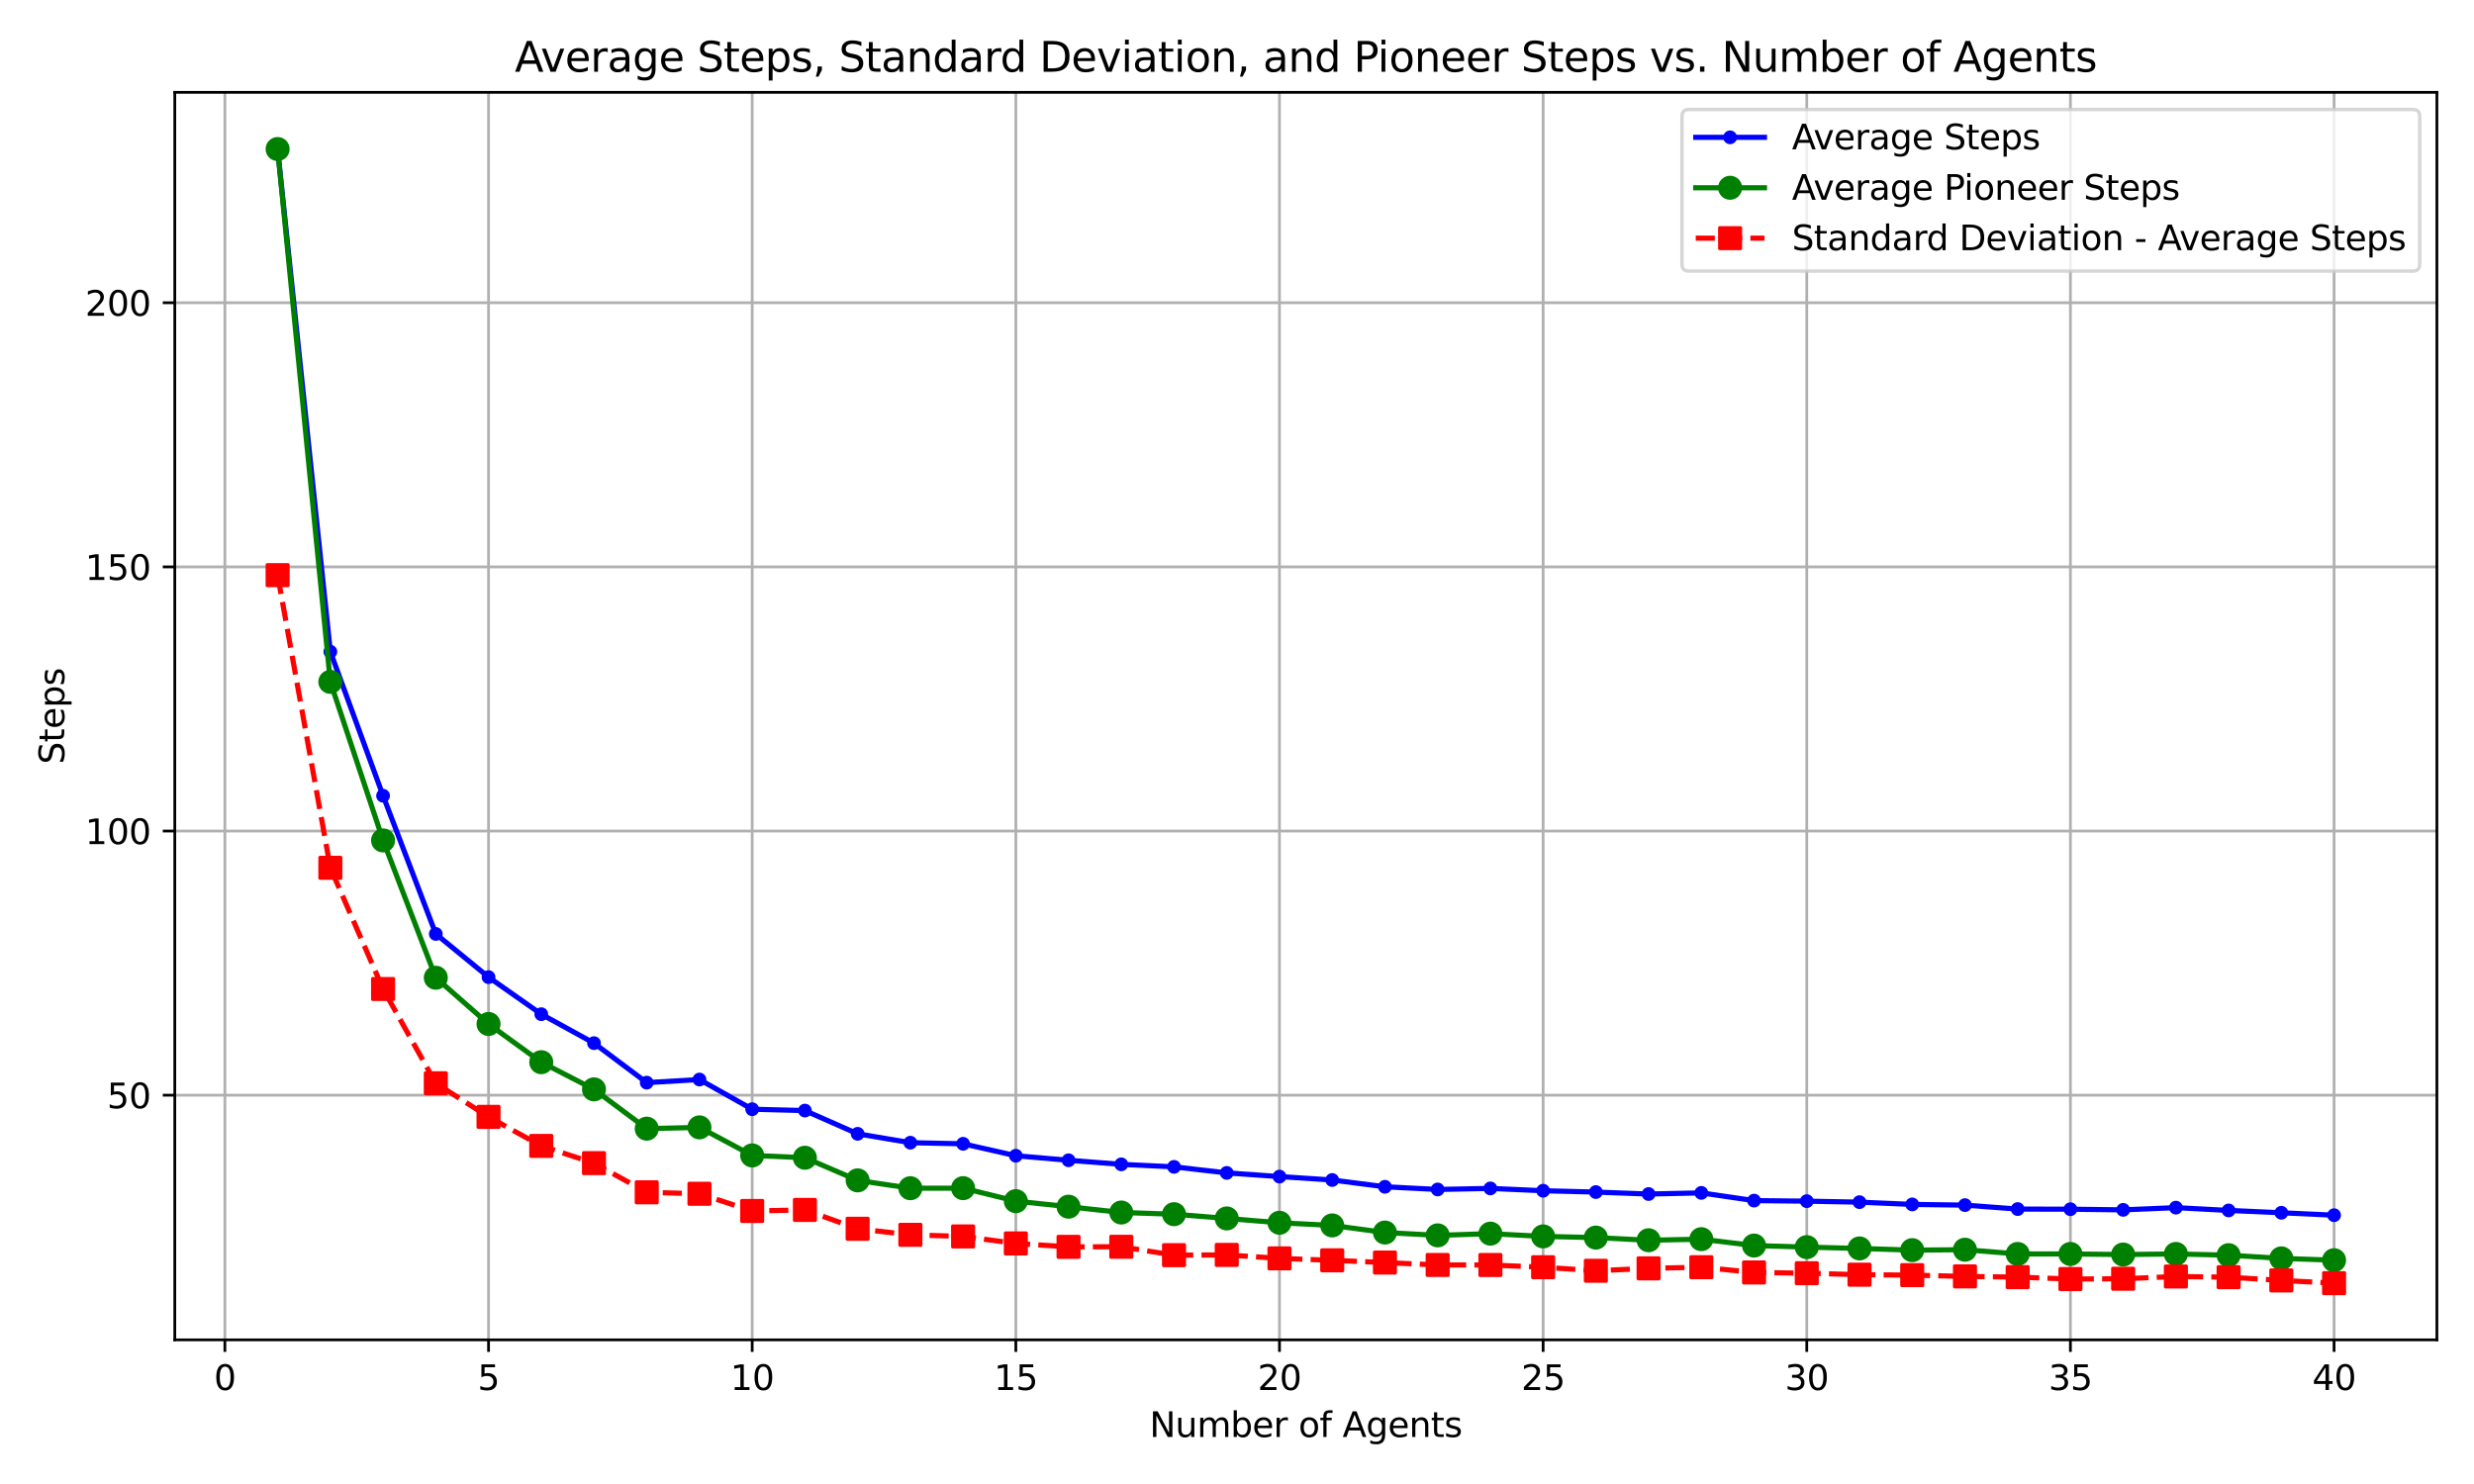 <?xml version="1.0" encoding="utf-8" standalone="no"?>
<!DOCTYPE svg PUBLIC "-//W3C//DTD SVG 1.1//EN"
  "http://www.w3.org/Graphics/SVG/1.1/DTD/svg11.dtd">
<svg xmlns:xlink="http://www.w3.org/1999/xlink" width="720pt" height="432pt" viewBox="0 0 720 432" xmlns="http://www.w3.org/2000/svg" version="1.1">
 <defs>
  <style type="text/css">*{stroke-linejoin: round; stroke-linecap: butt}</style>
 </defs>
 <g id="figure_1">
  <g id="patch_1">
   <path d="M 0 432 
L 720 432 
L 720 0 
L 0 0 
z
" style="fill: #ffffff"/>
  </g>
  <g id="axes_1">
   <g id="patch_2">
    <path d="M 50.87 390.04 
L 709.2 390.04 
L 709.2 26.88 
L 50.87 26.88 
z
" style="fill: #ffffff"/>
   </g>
   <g id="matplotlib.axis_1">
    <g id="xtick_1">
     <g id="line2d_1">
      <path d="M 65.448 390.04 
L 65.448 26.88 
" clip-path="url(#pc99eadf931)" style="fill: none; stroke: #b0b0b0; stroke-width: 0.8; stroke-linecap: square"/>
     </g>
     <g id="line2d_2">
      <defs>
       <path id="md2f6e4182c" d="M 0 0 
L 0 3.5 
" style="stroke: #000000; stroke-width: 0.8"/>
      </defs>
      <g>
       <use xlink:href="#md2f6e4182c" x="65.448" y="390.04" style="stroke: #000000; stroke-width: 0.8"/>
      </g>
     </g>
     <g id="text_1">
      <!-- 0 -->
      <g transform="translate(62.267 404.638) scale(0.1 -0.1)">
       <defs>
        <path id="DejaVuSans-30" d="M 2034 4250 
Q 1547 4250 1301 3770 
Q 1056 3291 1056 2328 
Q 1056 1369 1301 889 
Q 1547 409 2034 409 
Q 2525 409 2770 889 
Q 3016 1369 3016 2328 
Q 3016 3291 2770 3770 
Q 2525 4250 2034 4250 
z
M 2034 4750 
Q 2819 4750 3233 4129 
Q 3647 3509 3647 2328 
Q 3647 1150 3233 529 
Q 2819 -91 2034 -91 
Q 1250 -91 836 529 
Q 422 1150 422 2328 
Q 422 3509 836 4129 
Q 1250 4750 2034 4750 
z
" transform="scale(0.016)"/>
       </defs>
       <use xlink:href="#DejaVuSans-30"/>
      </g>
     </g>
    </g>
    <g id="xtick_2">
     <g id="line2d_3">
      <path d="M 142.177 390.04 
L 142.177 26.88 
" clip-path="url(#pc99eadf931)" style="fill: none; stroke: #b0b0b0; stroke-width: 0.8; stroke-linecap: square"/>
     </g>
     <g id="line2d_4">
      <g>
       <use xlink:href="#md2f6e4182c" x="142.177" y="390.04" style="stroke: #000000; stroke-width: 0.8"/>
      </g>
     </g>
     <g id="text_2">
      <!-- 5 -->
      <g transform="translate(138.996 404.638) scale(0.1 -0.1)">
       <defs>
        <path id="DejaVuSans-35" d="M 691 4666 
L 3169 4666 
L 3169 4134 
L 1269 4134 
L 1269 2991 
Q 1406 3038 1543 3061 
Q 1681 3084 1819 3084 
Q 2600 3084 3056 2656 
Q 3513 2228 3513 1497 
Q 3513 744 3044 326 
Q 2575 -91 1722 -91 
Q 1428 -91 1123 -41 
Q 819 9 494 109 
L 494 744 
Q 775 591 1075 516 
Q 1375 441 1709 441 
Q 2250 441 2565 725 
Q 2881 1009 2881 1497 
Q 2881 1984 2565 2268 
Q 2250 2553 1709 2553 
Q 1456 2553 1204 2497 
Q 953 2441 691 2322 
L 691 4666 
z
" transform="scale(0.016)"/>
       </defs>
       <use xlink:href="#DejaVuSans-35"/>
      </g>
     </g>
    </g>
    <g id="xtick_3">
     <g id="line2d_5">
      <path d="M 218.905 390.04 
L 218.905 26.88 
" clip-path="url(#pc99eadf931)" style="fill: none; stroke: #b0b0b0; stroke-width: 0.8; stroke-linecap: square"/>
     </g>
     <g id="line2d_6">
      <g>
       <use xlink:href="#md2f6e4182c" x="218.905" y="390.04" style="stroke: #000000; stroke-width: 0.8"/>
      </g>
     </g>
     <g id="text_3">
      <!-- 10 -->
      <g transform="translate(212.543 404.638) scale(0.1 -0.1)">
       <defs>
        <path id="DejaVuSans-31" d="M 794 531 
L 1825 531 
L 1825 4091 
L 703 3866 
L 703 4441 
L 1819 4666 
L 2450 4666 
L 2450 531 
L 3481 531 
L 3481 0 
L 794 0 
L 794 531 
z
" transform="scale(0.016)"/>
       </defs>
       <use xlink:href="#DejaVuSans-31"/>
       <use xlink:href="#DejaVuSans-30" x="63.623"/>
      </g>
     </g>
    </g>
    <g id="xtick_4">
     <g id="line2d_7">
      <path d="M 295.634 390.04 
L 295.634 26.88 
" clip-path="url(#pc99eadf931)" style="fill: none; stroke: #b0b0b0; stroke-width: 0.8; stroke-linecap: square"/>
     </g>
     <g id="line2d_8">
      <g>
       <use xlink:href="#md2f6e4182c" x="295.634" y="390.04" style="stroke: #000000; stroke-width: 0.8"/>
      </g>
     </g>
     <g id="text_4">
      <!-- 15 -->
      <g transform="translate(289.271 404.638) scale(0.1 -0.1)">
       <use xlink:href="#DejaVuSans-31"/>
       <use xlink:href="#DejaVuSans-35" x="63.623"/>
      </g>
     </g>
    </g>
    <g id="xtick_5">
     <g id="line2d_9">
      <path d="M 372.362 390.04 
L 372.362 26.88 
" clip-path="url(#pc99eadf931)" style="fill: none; stroke: #b0b0b0; stroke-width: 0.8; stroke-linecap: square"/>
     </g>
     <g id="line2d_10">
      <g>
       <use xlink:href="#md2f6e4182c" x="372.362" y="390.04" style="stroke: #000000; stroke-width: 0.8"/>
      </g>
     </g>
     <g id="text_5">
      <!-- 20 -->
      <g transform="translate(366 404.638) scale(0.1 -0.1)">
       <defs>
        <path id="DejaVuSans-32" d="M 1228 531 
L 3431 531 
L 3431 0 
L 469 0 
L 469 531 
Q 828 903 1448 1529 
Q 2069 2156 2228 2338 
Q 2531 2678 2651 2914 
Q 2772 3150 2772 3378 
Q 2772 3750 2511 3984 
Q 2250 4219 1831 4219 
Q 1534 4219 1204 4116 
Q 875 4013 500 3803 
L 500 4441 
Q 881 4594 1212 4672 
Q 1544 4750 1819 4750 
Q 2544 4750 2975 4387 
Q 3406 4025 3406 3419 
Q 3406 3131 3298 2873 
Q 3191 2616 2906 2266 
Q 2828 2175 2409 1742 
Q 1991 1309 1228 531 
z
" transform="scale(0.016)"/>
       </defs>
       <use xlink:href="#DejaVuSans-32"/>
       <use xlink:href="#DejaVuSans-30" x="63.623"/>
      </g>
     </g>
    </g>
    <g id="xtick_6">
     <g id="line2d_11">
      <path d="M 449.091 390.04 
L 449.091 26.88 
" clip-path="url(#pc99eadf931)" style="fill: none; stroke: #b0b0b0; stroke-width: 0.8; stroke-linecap: square"/>
     </g>
     <g id="line2d_12">
      <g>
       <use xlink:href="#md2f6e4182c" x="449.091" y="390.04" style="stroke: #000000; stroke-width: 0.8"/>
      </g>
     </g>
     <g id="text_6">
      <!-- 25 -->
      <g transform="translate(442.728 404.638) scale(0.1 -0.1)">
       <use xlink:href="#DejaVuSans-32"/>
       <use xlink:href="#DejaVuSans-35" x="63.623"/>
      </g>
     </g>
    </g>
    <g id="xtick_7">
     <g id="line2d_13">
      <path d="M 525.819 390.04 
L 525.819 26.88 
" clip-path="url(#pc99eadf931)" style="fill: none; stroke: #b0b0b0; stroke-width: 0.8; stroke-linecap: square"/>
     </g>
     <g id="line2d_14">
      <g>
       <use xlink:href="#md2f6e4182c" x="525.819" y="390.04" style="stroke: #000000; stroke-width: 0.8"/>
      </g>
     </g>
     <g id="text_7">
      <!-- 30 -->
      <g transform="translate(519.457 404.638) scale(0.1 -0.1)">
       <defs>
        <path id="DejaVuSans-33" d="M 2597 2516 
Q 3050 2419 3304 2112 
Q 3559 1806 3559 1356 
Q 3559 666 3084 287 
Q 2609 -91 1734 -91 
Q 1441 -91 1130 -33 
Q 819 25 488 141 
L 488 750 
Q 750 597 1062 519 
Q 1375 441 1716 441 
Q 2309 441 2620 675 
Q 2931 909 2931 1356 
Q 2931 1769 2642 2001 
Q 2353 2234 1838 2234 
L 1294 2234 
L 1294 2753 
L 1863 2753 
Q 2328 2753 2575 2939 
Q 2822 3125 2822 3475 
Q 2822 3834 2567 4026 
Q 2313 4219 1838 4219 
Q 1578 4219 1281 4162 
Q 984 4106 628 3988 
L 628 4550 
Q 988 4650 1302 4700 
Q 1616 4750 1894 4750 
Q 2613 4750 3031 4423 
Q 3450 4097 3450 3541 
Q 3450 3153 3228 2886 
Q 3006 2619 2597 2516 
z
" transform="scale(0.016)"/>
       </defs>
       <use xlink:href="#DejaVuSans-33"/>
       <use xlink:href="#DejaVuSans-30" x="63.623"/>
      </g>
     </g>
    </g>
    <g id="xtick_8">
     <g id="line2d_15">
      <path d="M 602.547 390.04 
L 602.547 26.88 
" clip-path="url(#pc99eadf931)" style="fill: none; stroke: #b0b0b0; stroke-width: 0.8; stroke-linecap: square"/>
     </g>
     <g id="line2d_16">
      <g>
       <use xlink:href="#md2f6e4182c" x="602.547" y="390.04" style="stroke: #000000; stroke-width: 0.8"/>
      </g>
     </g>
     <g id="text_8">
      <!-- 35 -->
      <g transform="translate(596.185 404.638) scale(0.1 -0.1)">
       <use xlink:href="#DejaVuSans-33"/>
       <use xlink:href="#DejaVuSans-35" x="63.623"/>
      </g>
     </g>
    </g>
    <g id="xtick_9">
     <g id="line2d_17">
      <path d="M 679.276 390.04 
L 679.276 26.88 
" clip-path="url(#pc99eadf931)" style="fill: none; stroke: #b0b0b0; stroke-width: 0.8; stroke-linecap: square"/>
     </g>
     <g id="line2d_18">
      <g>
       <use xlink:href="#md2f6e4182c" x="679.276" y="390.04" style="stroke: #000000; stroke-width: 0.8"/>
      </g>
     </g>
     <g id="text_9">
      <!-- 40 -->
      <g transform="translate(672.913 404.638) scale(0.1 -0.1)">
       <defs>
        <path id="DejaVuSans-34" d="M 2419 4116 
L 825 1625 
L 2419 1625 
L 2419 4116 
z
M 2253 4666 
L 3047 4666 
L 3047 1625 
L 3713 1625 
L 3713 1100 
L 3047 1100 
L 3047 0 
L 2419 0 
L 2419 1100 
L 313 1100 
L 313 1709 
L 2253 4666 
z
" transform="scale(0.016)"/>
       </defs>
       <use xlink:href="#DejaVuSans-34"/>
       <use xlink:href="#DejaVuSans-30" x="63.623"/>
      </g>
     </g>
    </g>
    <g id="text_10">
     <!-- Number of Agents -->
     <g transform="translate(334.547 418.317) scale(0.1 -0.1)">
      <defs>
       <path id="DejaVuSans-4e" d="M 628 4666 
L 1478 4666 
L 3547 763 
L 3547 4666 
L 4159 4666 
L 4159 0 
L 3309 0 
L 1241 3903 
L 1241 0 
L 628 0 
L 628 4666 
z
" transform="scale(0.016)"/>
       <path id="DejaVuSans-75" d="M 544 1381 
L 544 3500 
L 1119 3500 
L 1119 1403 
Q 1119 906 1312 657 
Q 1506 409 1894 409 
Q 2359 409 2629 706 
Q 2900 1003 2900 1516 
L 2900 3500 
L 3475 3500 
L 3475 0 
L 2900 0 
L 2900 538 
Q 2691 219 2414 64 
Q 2138 -91 1772 -91 
Q 1169 -91 856 284 
Q 544 659 544 1381 
z
M 1991 3584 
L 1991 3584 
z
" transform="scale(0.016)"/>
       <path id="DejaVuSans-6d" d="M 3328 2828 
Q 3544 3216 3844 3400 
Q 4144 3584 4550 3584 
Q 5097 3584 5394 3201 
Q 5691 2819 5691 2113 
L 5691 0 
L 5113 0 
L 5113 2094 
Q 5113 2597 4934 2840 
Q 4756 3084 4391 3084 
Q 3944 3084 3684 2787 
Q 3425 2491 3425 1978 
L 3425 0 
L 2847 0 
L 2847 2094 
Q 2847 2600 2669 2842 
Q 2491 3084 2119 3084 
Q 1678 3084 1418 2786 
Q 1159 2488 1159 1978 
L 1159 0 
L 581 0 
L 581 3500 
L 1159 3500 
L 1159 2956 
Q 1356 3278 1631 3431 
Q 1906 3584 2284 3584 
Q 2666 3584 2933 3390 
Q 3200 3197 3328 2828 
z
" transform="scale(0.016)"/>
       <path id="DejaVuSans-62" d="M 3116 1747 
Q 3116 2381 2855 2742 
Q 2594 3103 2138 3103 
Q 1681 3103 1420 2742 
Q 1159 2381 1159 1747 
Q 1159 1113 1420 752 
Q 1681 391 2138 391 
Q 2594 391 2855 752 
Q 3116 1113 3116 1747 
z
M 1159 2969 
Q 1341 3281 1617 3432 
Q 1894 3584 2278 3584 
Q 2916 3584 3314 3078 
Q 3713 2572 3713 1747 
Q 3713 922 3314 415 
Q 2916 -91 2278 -91 
Q 1894 -91 1617 61 
Q 1341 213 1159 525 
L 1159 0 
L 581 0 
L 581 4863 
L 1159 4863 
L 1159 2969 
z
" transform="scale(0.016)"/>
       <path id="DejaVuSans-65" d="M 3597 1894 
L 3597 1613 
L 953 1613 
Q 991 1019 1311 708 
Q 1631 397 2203 397 
Q 2534 397 2845 478 
Q 3156 559 3463 722 
L 3463 178 
Q 3153 47 2828 -22 
Q 2503 -91 2169 -91 
Q 1331 -91 842 396 
Q 353 884 353 1716 
Q 353 2575 817 3079 
Q 1281 3584 2069 3584 
Q 2775 3584 3186 3129 
Q 3597 2675 3597 1894 
z
M 3022 2063 
Q 3016 2534 2758 2815 
Q 2500 3097 2075 3097 
Q 1594 3097 1305 2825 
Q 1016 2553 972 2059 
L 3022 2063 
z
" transform="scale(0.016)"/>
       <path id="DejaVuSans-72" d="M 2631 2963 
Q 2534 3019 2420 3045 
Q 2306 3072 2169 3072 
Q 1681 3072 1420 2755 
Q 1159 2438 1159 1844 
L 1159 0 
L 581 0 
L 581 3500 
L 1159 3500 
L 1159 2956 
Q 1341 3275 1631 3429 
Q 1922 3584 2338 3584 
Q 2397 3584 2469 3576 
Q 2541 3569 2628 3553 
L 2631 2963 
z
" transform="scale(0.016)"/>
       <path id="DejaVuSans-20" transform="scale(0.016)"/>
       <path id="DejaVuSans-6f" d="M 1959 3097 
Q 1497 3097 1228 2736 
Q 959 2375 959 1747 
Q 959 1119 1226 758 
Q 1494 397 1959 397 
Q 2419 397 2687 759 
Q 2956 1122 2956 1747 
Q 2956 2369 2687 2733 
Q 2419 3097 1959 3097 
z
M 1959 3584 
Q 2709 3584 3137 3096 
Q 3566 2609 3566 1747 
Q 3566 888 3137 398 
Q 2709 -91 1959 -91 
Q 1206 -91 779 398 
Q 353 888 353 1747 
Q 353 2609 779 3096 
Q 1206 3584 1959 3584 
z
" transform="scale(0.016)"/>
       <path id="DejaVuSans-66" d="M 2375 4863 
L 2375 4384 
L 1825 4384 
Q 1516 4384 1395 4259 
Q 1275 4134 1275 3809 
L 1275 3500 
L 2222 3500 
L 2222 3053 
L 1275 3053 
L 1275 0 
L 697 0 
L 697 3053 
L 147 3053 
L 147 3500 
L 697 3500 
L 697 3744 
Q 697 4328 969 4595 
Q 1241 4863 1831 4863 
L 2375 4863 
z
" transform="scale(0.016)"/>
       <path id="DejaVuSans-41" d="M 2188 4044 
L 1331 1722 
L 3047 1722 
L 2188 4044 
z
M 1831 4666 
L 2547 4666 
L 4325 0 
L 3669 0 
L 3244 1197 
L 1141 1197 
L 716 0 
L 50 0 
L 1831 4666 
z
" transform="scale(0.016)"/>
       <path id="DejaVuSans-67" d="M 2906 1791 
Q 2906 2416 2648 2759 
Q 2391 3103 1925 3103 
Q 1463 3103 1205 2759 
Q 947 2416 947 1791 
Q 947 1169 1205 825 
Q 1463 481 1925 481 
Q 2391 481 2648 825 
Q 2906 1169 2906 1791 
z
M 3481 434 
Q 3481 -459 3084 -895 
Q 2688 -1331 1869 -1331 
Q 1566 -1331 1297 -1286 
Q 1028 -1241 775 -1147 
L 775 -588 
Q 1028 -725 1275 -790 
Q 1522 -856 1778 -856 
Q 2344 -856 2625 -561 
Q 2906 -266 2906 331 
L 2906 616 
Q 2728 306 2450 153 
Q 2172 0 1784 0 
Q 1141 0 747 490 
Q 353 981 353 1791 
Q 353 2603 747 3093 
Q 1141 3584 1784 3584 
Q 2172 3584 2450 3431 
Q 2728 3278 2906 2969 
L 2906 3500 
L 3481 3500 
L 3481 434 
z
" transform="scale(0.016)"/>
       <path id="DejaVuSans-6e" d="M 3513 2113 
L 3513 0 
L 2938 0 
L 2938 2094 
Q 2938 2591 2744 2837 
Q 2550 3084 2163 3084 
Q 1697 3084 1428 2787 
Q 1159 2491 1159 1978 
L 1159 0 
L 581 0 
L 581 3500 
L 1159 3500 
L 1159 2956 
Q 1366 3272 1645 3428 
Q 1925 3584 2291 3584 
Q 2894 3584 3203 3211 
Q 3513 2838 3513 2113 
z
" transform="scale(0.016)"/>
       <path id="DejaVuSans-74" d="M 1172 4494 
L 1172 3500 
L 2356 3500 
L 2356 3053 
L 1172 3053 
L 1172 1153 
Q 1172 725 1289 603 
Q 1406 481 1766 481 
L 2356 481 
L 2356 0 
L 1766 0 
Q 1100 0 847 248 
Q 594 497 594 1153 
L 594 3053 
L 172 3053 
L 172 3500 
L 594 3500 
L 594 4494 
L 1172 4494 
z
" transform="scale(0.016)"/>
       <path id="DejaVuSans-73" d="M 2834 3397 
L 2834 2853 
Q 2591 2978 2328 3040 
Q 2066 3103 1784 3103 
Q 1356 3103 1142 2972 
Q 928 2841 928 2578 
Q 928 2378 1081 2264 
Q 1234 2150 1697 2047 
L 1894 2003 
Q 2506 1872 2764 1633 
Q 3022 1394 3022 966 
Q 3022 478 2636 193 
Q 2250 -91 1575 -91 
Q 1294 -91 989 -36 
Q 684 19 347 128 
L 347 722 
Q 666 556 975 473 
Q 1284 391 1588 391 
Q 1994 391 2212 530 
Q 2431 669 2431 922 
Q 2431 1156 2273 1281 
Q 2116 1406 1581 1522 
L 1381 1569 
Q 847 1681 609 1914 
Q 372 2147 372 2553 
Q 372 3047 722 3315 
Q 1072 3584 1716 3584 
Q 2034 3584 2315 3537 
Q 2597 3491 2834 3397 
z
" transform="scale(0.016)"/>
      </defs>
      <use xlink:href="#DejaVuSans-4e"/>
      <use xlink:href="#DejaVuSans-75" x="74.805"/>
      <use xlink:href="#DejaVuSans-6d" x="138.184"/>
      <use xlink:href="#DejaVuSans-62" x="235.596"/>
      <use xlink:href="#DejaVuSans-65" x="299.072"/>
      <use xlink:href="#DejaVuSans-72" x="360.596"/>
      <use xlink:href="#DejaVuSans-20" x="401.709"/>
      <use xlink:href="#DejaVuSans-6f" x="433.496"/>
      <use xlink:href="#DejaVuSans-66" x="494.678"/>
      <use xlink:href="#DejaVuSans-20" x="529.883"/>
      <use xlink:href="#DejaVuSans-41" x="561.67"/>
      <use xlink:href="#DejaVuSans-67" x="630.078"/>
      <use xlink:href="#DejaVuSans-65" x="693.555"/>
      <use xlink:href="#DejaVuSans-6e" x="755.078"/>
      <use xlink:href="#DejaVuSans-74" x="818.457"/>
      <use xlink:href="#DejaVuSans-73" x="857.666"/>
     </g>
    </g>
   </g>
   <g id="matplotlib.axis_2">
    <g id="ytick_1">
     <g id="line2d_19">
      <path d="M 50.87 318.822 
L 709.2 318.822 
" clip-path="url(#pc99eadf931)" style="fill: none; stroke: #b0b0b0; stroke-width: 0.8; stroke-linecap: square"/>
     </g>
     <g id="line2d_20">
      <defs>
       <path id="mbe4219b52d" d="M 0 0 
L -3.5 0 
" style="stroke: #000000; stroke-width: 0.8"/>
      </defs>
      <g>
       <use xlink:href="#mbe4219b52d" x="50.87" y="318.822" style="stroke: #000000; stroke-width: 0.8"/>
      </g>
     </g>
     <g id="text_11">
      <!-- 50 -->
      <g transform="translate(31.145 322.621) scale(0.1 -0.1)">
       <use xlink:href="#DejaVuSans-35"/>
       <use xlink:href="#DejaVuSans-30" x="63.623"/>
      </g>
     </g>
    </g>
    <g id="ytick_2">
     <g id="line2d_21">
      <path d="M 50.87 241.922 
L 709.2 241.922 
" clip-path="url(#pc99eadf931)" style="fill: none; stroke: #b0b0b0; stroke-width: 0.8; stroke-linecap: square"/>
     </g>
     <g id="line2d_22">
      <g>
       <use xlink:href="#mbe4219b52d" x="50.87" y="241.922" style="stroke: #000000; stroke-width: 0.8"/>
      </g>
     </g>
     <g id="text_12">
      <!-- 100 -->
      <g transform="translate(24.782 245.722) scale(0.1 -0.1)">
       <use xlink:href="#DejaVuSans-31"/>
       <use xlink:href="#DejaVuSans-30" x="63.623"/>
       <use xlink:href="#DejaVuSans-30" x="127.246"/>
      </g>
     </g>
    </g>
    <g id="ytick_3">
     <g id="line2d_23">
      <path d="M 50.87 165.023 
L 709.2 165.023 
" clip-path="url(#pc99eadf931)" style="fill: none; stroke: #b0b0b0; stroke-width: 0.8; stroke-linecap: square"/>
     </g>
     <g id="line2d_24">
      <g>
       <use xlink:href="#mbe4219b52d" x="50.87" y="165.023" style="stroke: #000000; stroke-width: 0.8"/>
      </g>
     </g>
     <g id="text_13">
      <!-- 150 -->
      <g transform="translate(24.782 168.823) scale(0.1 -0.1)">
       <use xlink:href="#DejaVuSans-31"/>
       <use xlink:href="#DejaVuSans-35" x="63.623"/>
       <use xlink:href="#DejaVuSans-30" x="127.246"/>
      </g>
     </g>
    </g>
    <g id="ytick_4">
     <g id="line2d_25">
      <path d="M 50.87 88.124 
L 709.2 88.124 
" clip-path="url(#pc99eadf931)" style="fill: none; stroke: #b0b0b0; stroke-width: 0.8; stroke-linecap: square"/>
     </g>
     <g id="line2d_26">
      <g>
       <use xlink:href="#mbe4219b52d" x="50.87" y="88.124" style="stroke: #000000; stroke-width: 0.8"/>
      </g>
     </g>
     <g id="text_14">
      <!-- 200 -->
      <g transform="translate(24.782 91.923) scale(0.1 -0.1)">
       <use xlink:href="#DejaVuSans-32"/>
       <use xlink:href="#DejaVuSans-30" x="63.623"/>
       <use xlink:href="#DejaVuSans-30" x="127.246"/>
      </g>
     </g>
    </g>
    <g id="text_15">
     <!-- Steps -->
     <g transform="translate(18.703 222.45) rotate(-90) scale(0.1 -0.1)">
      <defs>
       <path id="DejaVuSans-53" d="M 3425 4513 
L 3425 3897 
Q 3066 4069 2747 4153 
Q 2428 4238 2131 4238 
Q 1616 4238 1336 4038 
Q 1056 3838 1056 3469 
Q 1056 3159 1242 3001 
Q 1428 2844 1947 2747 
L 2328 2669 
Q 3034 2534 3370 2195 
Q 3706 1856 3706 1288 
Q 3706 609 3251 259 
Q 2797 -91 1919 -91 
Q 1588 -91 1214 -16 
Q 841 59 441 206 
L 441 856 
Q 825 641 1194 531 
Q 1563 422 1919 422 
Q 2459 422 2753 634 
Q 3047 847 3047 1241 
Q 3047 1584 2836 1778 
Q 2625 1972 2144 2069 
L 1759 2144 
Q 1053 2284 737 2584 
Q 422 2884 422 3419 
Q 422 4038 858 4394 
Q 1294 4750 2059 4750 
Q 2388 4750 2728 4690 
Q 3069 4631 3425 4513 
z
" transform="scale(0.016)"/>
       <path id="DejaVuSans-70" d="M 1159 525 
L 1159 -1331 
L 581 -1331 
L 581 3500 
L 1159 3500 
L 1159 2969 
Q 1341 3281 1617 3432 
Q 1894 3584 2278 3584 
Q 2916 3584 3314 3078 
Q 3713 2572 3713 1747 
Q 3713 922 3314 415 
Q 2916 -91 2278 -91 
Q 1894 -91 1617 61 
Q 1341 213 1159 525 
z
M 3116 1747 
Q 3116 2381 2855 2742 
Q 2594 3103 2138 3103 
Q 1681 3103 1420 2742 
Q 1159 2381 1159 1747 
Q 1159 1113 1420 752 
Q 1681 391 2138 391 
Q 2594 391 2855 752 
Q 3116 1113 3116 1747 
z
" transform="scale(0.016)"/>
      </defs>
      <use xlink:href="#DejaVuSans-53"/>
      <use xlink:href="#DejaVuSans-74" x="63.477"/>
      <use xlink:href="#DejaVuSans-65" x="102.686"/>
      <use xlink:href="#DejaVuSans-70" x="164.209"/>
      <use xlink:href="#DejaVuSans-73" x="227.686"/>
     </g>
    </g>
   </g>
   <g id="line2d_27">
    <path d="M 80.794 43.387 
L 96.14 189.72 
L 111.485 231.645 
L 126.831 271.875 
L 142.177 284.448 
L 157.523 295.234 
L 172.868 303.666 
L 188.214 315.161 
L 203.56 314.256 
L 218.905 322.9 
L 234.251 323.295 
L 249.597 330.061 
L 264.942 332.641 
L 280.288 332.966 
L 295.634 336.441 
L 310.979 337.762 
L 326.325 338.949 
L 341.671 339.679 
L 357.016 341.439 
L 372.362 342.509 
L 387.708 343.506 
L 403.054 345.482 
L 418.399 346.256 
L 433.745 345.953 
L 449.091 346.627 
L 464.436 347.02 
L 479.782 347.589 
L 495.128 347.254 
L 510.473 349.502 
L 525.819 349.663 
L 541.165 349.951 
L 556.51 350.611 
L 571.856 350.815 
L 587.202 351.966 
L 602.547 352.006 
L 617.893 352.196 
L 633.239 351.55 
L 648.585 352.362 
L 663.93 353.043 
L 679.276 353.748 
" clip-path="url(#pc99eadf931)" style="fill: none; stroke: #0000ff; stroke-width: 1.5; stroke-linecap: square"/>
    <defs>
     <path id="md5fc1122fa" d="M 0 1.5 
C 0.398 1.5 0.779 1.342 1.061 1.061 
C 1.342 0.779 1.5 0.398 1.5 0 
C 1.5 -0.398 1.342 -0.779 1.061 -1.061 
C 0.779 -1.342 0.398 -1.5 0 -1.5 
C -0.398 -1.5 -0.779 -1.342 -1.061 -1.061 
C -1.342 -0.779 -1.5 -0.398 -1.5 0 
C -1.5 0.398 -1.342 0.779 -1.061 1.061 
C -0.779 1.342 -0.398 1.5 0 1.5 
z
" style="stroke: #0000ff"/>
    </defs>
    <g clip-path="url(#pc99eadf931)">
     <use xlink:href="#md5fc1122fa" x="80.794" y="43.387" style="fill: #0000ff; stroke: #0000ff"/>
     <use xlink:href="#md5fc1122fa" x="96.14" y="189.72" style="fill: #0000ff; stroke: #0000ff"/>
     <use xlink:href="#md5fc1122fa" x="111.485" y="231.645" style="fill: #0000ff; stroke: #0000ff"/>
     <use xlink:href="#md5fc1122fa" x="126.831" y="271.875" style="fill: #0000ff; stroke: #0000ff"/>
     <use xlink:href="#md5fc1122fa" x="142.177" y="284.448" style="fill: #0000ff; stroke: #0000ff"/>
     <use xlink:href="#md5fc1122fa" x="157.523" y="295.234" style="fill: #0000ff; stroke: #0000ff"/>
     <use xlink:href="#md5fc1122fa" x="172.868" y="303.666" style="fill: #0000ff; stroke: #0000ff"/>
     <use xlink:href="#md5fc1122fa" x="188.214" y="315.161" style="fill: #0000ff; stroke: #0000ff"/>
     <use xlink:href="#md5fc1122fa" x="203.56" y="314.256" style="fill: #0000ff; stroke: #0000ff"/>
     <use xlink:href="#md5fc1122fa" x="218.905" y="322.9" style="fill: #0000ff; stroke: #0000ff"/>
     <use xlink:href="#md5fc1122fa" x="234.251" y="323.295" style="fill: #0000ff; stroke: #0000ff"/>
     <use xlink:href="#md5fc1122fa" x="249.597" y="330.061" style="fill: #0000ff; stroke: #0000ff"/>
     <use xlink:href="#md5fc1122fa" x="264.942" y="332.641" style="fill: #0000ff; stroke: #0000ff"/>
     <use xlink:href="#md5fc1122fa" x="280.288" y="332.966" style="fill: #0000ff; stroke: #0000ff"/>
     <use xlink:href="#md5fc1122fa" x="295.634" y="336.441" style="fill: #0000ff; stroke: #0000ff"/>
     <use xlink:href="#md5fc1122fa" x="310.979" y="337.762" style="fill: #0000ff; stroke: #0000ff"/>
     <use xlink:href="#md5fc1122fa" x="326.325" y="338.949" style="fill: #0000ff; stroke: #0000ff"/>
     <use xlink:href="#md5fc1122fa" x="341.671" y="339.679" style="fill: #0000ff; stroke: #0000ff"/>
     <use xlink:href="#md5fc1122fa" x="357.016" y="341.439" style="fill: #0000ff; stroke: #0000ff"/>
     <use xlink:href="#md5fc1122fa" x="372.362" y="342.509" style="fill: #0000ff; stroke: #0000ff"/>
     <use xlink:href="#md5fc1122fa" x="387.708" y="343.506" style="fill: #0000ff; stroke: #0000ff"/>
     <use xlink:href="#md5fc1122fa" x="403.054" y="345.482" style="fill: #0000ff; stroke: #0000ff"/>
     <use xlink:href="#md5fc1122fa" x="418.399" y="346.256" style="fill: #0000ff; stroke: #0000ff"/>
     <use xlink:href="#md5fc1122fa" x="433.745" y="345.953" style="fill: #0000ff; stroke: #0000ff"/>
     <use xlink:href="#md5fc1122fa" x="449.091" y="346.627" style="fill: #0000ff; stroke: #0000ff"/>
     <use xlink:href="#md5fc1122fa" x="464.436" y="347.02" style="fill: #0000ff; stroke: #0000ff"/>
     <use xlink:href="#md5fc1122fa" x="479.782" y="347.589" style="fill: #0000ff; stroke: #0000ff"/>
     <use xlink:href="#md5fc1122fa" x="495.128" y="347.254" style="fill: #0000ff; stroke: #0000ff"/>
     <use xlink:href="#md5fc1122fa" x="510.473" y="349.502" style="fill: #0000ff; stroke: #0000ff"/>
     <use xlink:href="#md5fc1122fa" x="525.819" y="349.663" style="fill: #0000ff; stroke: #0000ff"/>
     <use xlink:href="#md5fc1122fa" x="541.165" y="349.951" style="fill: #0000ff; stroke: #0000ff"/>
     <use xlink:href="#md5fc1122fa" x="556.51" y="350.611" style="fill: #0000ff; stroke: #0000ff"/>
     <use xlink:href="#md5fc1122fa" x="571.856" y="350.815" style="fill: #0000ff; stroke: #0000ff"/>
     <use xlink:href="#md5fc1122fa" x="587.202" y="351.966" style="fill: #0000ff; stroke: #0000ff"/>
     <use xlink:href="#md5fc1122fa" x="602.547" y="352.006" style="fill: #0000ff; stroke: #0000ff"/>
     <use xlink:href="#md5fc1122fa" x="617.893" y="352.196" style="fill: #0000ff; stroke: #0000ff"/>
     <use xlink:href="#md5fc1122fa" x="633.239" y="351.55" style="fill: #0000ff; stroke: #0000ff"/>
     <use xlink:href="#md5fc1122fa" x="648.585" y="352.362" style="fill: #0000ff; stroke: #0000ff"/>
     <use xlink:href="#md5fc1122fa" x="663.93" y="353.043" style="fill: #0000ff; stroke: #0000ff"/>
     <use xlink:href="#md5fc1122fa" x="679.276" y="353.748" style="fill: #0000ff; stroke: #0000ff"/>
    </g>
   </g>
   <g id="line2d_28">
    <path d="M 80.794 43.387 
L 96.14 198.496 
L 111.485 244.654 
L 126.831 284.623 
L 142.177 298.084 
L 157.523 309.206 
L 172.868 317.118 
L 188.214 328.56 
L 203.56 328.185 
L 218.905 336.349 
L 234.251 337.025 
L 249.597 343.614 
L 264.942 345.896 
L 280.288 345.878 
L 295.634 349.661 
L 310.979 351.273 
L 326.325 352.971 
L 341.671 353.457 
L 357.016 354.694 
L 372.362 355.955 
L 387.708 356.724 
L 403.054 358.791 
L 418.399 359.621 
L 433.745 359.123 
L 449.091 359.923 
L 464.436 360.267 
L 479.782 361.042 
L 495.128 360.729 
L 510.473 362.587 
L 525.819 363.048 
L 541.165 363.423 
L 556.51 363.921 
L 571.856 363.792 
L 587.202 365.029 
L 602.547 365.035 
L 617.893 365.201 
L 633.239 365.029 
L 648.585 365.386 
L 663.93 366.321 
L 679.276 366.856 
" clip-path="url(#pc99eadf931)" style="fill: none; stroke: #008000; stroke-width: 1.5; stroke-linecap: square"/>
    <defs>
     <path id="mb5587d9301" d="M 0 3 
C 0.796 3 1.559 2.684 2.121 2.121 
C 2.684 1.559 3 0.796 3 0 
C 3 -0.796 2.684 -1.559 2.121 -2.121 
C 1.559 -2.684 0.796 -3 0 -3 
C -0.796 -3 -1.559 -2.684 -2.121 -2.121 
C -2.684 -1.559 -3 -0.796 -3 0 
C -3 0.796 -2.684 1.559 -2.121 2.121 
C -1.559 2.684 -0.796 3 0 3 
z
" style="stroke: #008000"/>
    </defs>
    <g clip-path="url(#pc99eadf931)">
     <use xlink:href="#mb5587d9301" x="80.794" y="43.387" style="fill: #008000; stroke: #008000"/>
     <use xlink:href="#mb5587d9301" x="96.14" y="198.496" style="fill: #008000; stroke: #008000"/>
     <use xlink:href="#mb5587d9301" x="111.485" y="244.654" style="fill: #008000; stroke: #008000"/>
     <use xlink:href="#mb5587d9301" x="126.831" y="284.623" style="fill: #008000; stroke: #008000"/>
     <use xlink:href="#mb5587d9301" x="142.177" y="298.084" style="fill: #008000; stroke: #008000"/>
     <use xlink:href="#mb5587d9301" x="157.523" y="309.206" style="fill: #008000; stroke: #008000"/>
     <use xlink:href="#mb5587d9301" x="172.868" y="317.118" style="fill: #008000; stroke: #008000"/>
     <use xlink:href="#mb5587d9301" x="188.214" y="328.56" style="fill: #008000; stroke: #008000"/>
     <use xlink:href="#mb5587d9301" x="203.56" y="328.185" style="fill: #008000; stroke: #008000"/>
     <use xlink:href="#mb5587d9301" x="218.905" y="336.349" style="fill: #008000; stroke: #008000"/>
     <use xlink:href="#mb5587d9301" x="234.251" y="337.025" style="fill: #008000; stroke: #008000"/>
     <use xlink:href="#mb5587d9301" x="249.597" y="343.614" style="fill: #008000; stroke: #008000"/>
     <use xlink:href="#mb5587d9301" x="264.942" y="345.896" style="fill: #008000; stroke: #008000"/>
     <use xlink:href="#mb5587d9301" x="280.288" y="345.878" style="fill: #008000; stroke: #008000"/>
     <use xlink:href="#mb5587d9301" x="295.634" y="349.661" style="fill: #008000; stroke: #008000"/>
     <use xlink:href="#mb5587d9301" x="310.979" y="351.273" style="fill: #008000; stroke: #008000"/>
     <use xlink:href="#mb5587d9301" x="326.325" y="352.971" style="fill: #008000; stroke: #008000"/>
     <use xlink:href="#mb5587d9301" x="341.671" y="353.457" style="fill: #008000; stroke: #008000"/>
     <use xlink:href="#mb5587d9301" x="357.016" y="354.694" style="fill: #008000; stroke: #008000"/>
     <use xlink:href="#mb5587d9301" x="372.362" y="355.955" style="fill: #008000; stroke: #008000"/>
     <use xlink:href="#mb5587d9301" x="387.708" y="356.724" style="fill: #008000; stroke: #008000"/>
     <use xlink:href="#mb5587d9301" x="403.054" y="358.791" style="fill: #008000; stroke: #008000"/>
     <use xlink:href="#mb5587d9301" x="418.399" y="359.621" style="fill: #008000; stroke: #008000"/>
     <use xlink:href="#mb5587d9301" x="433.745" y="359.123" style="fill: #008000; stroke: #008000"/>
     <use xlink:href="#mb5587d9301" x="449.091" y="359.923" style="fill: #008000; stroke: #008000"/>
     <use xlink:href="#mb5587d9301" x="464.436" y="360.267" style="fill: #008000; stroke: #008000"/>
     <use xlink:href="#mb5587d9301" x="479.782" y="361.042" style="fill: #008000; stroke: #008000"/>
     <use xlink:href="#mb5587d9301" x="495.128" y="360.729" style="fill: #008000; stroke: #008000"/>
     <use xlink:href="#mb5587d9301" x="510.473" y="362.587" style="fill: #008000; stroke: #008000"/>
     <use xlink:href="#mb5587d9301" x="525.819" y="363.048" style="fill: #008000; stroke: #008000"/>
     <use xlink:href="#mb5587d9301" x="541.165" y="363.423" style="fill: #008000; stroke: #008000"/>
     <use xlink:href="#mb5587d9301" x="556.51" y="363.921" style="fill: #008000; stroke: #008000"/>
     <use xlink:href="#mb5587d9301" x="571.856" y="363.792" style="fill: #008000; stroke: #008000"/>
     <use xlink:href="#mb5587d9301" x="587.202" y="365.029" style="fill: #008000; stroke: #008000"/>
     <use xlink:href="#mb5587d9301" x="602.547" y="365.035" style="fill: #008000; stroke: #008000"/>
     <use xlink:href="#mb5587d9301" x="617.893" y="365.201" style="fill: #008000; stroke: #008000"/>
     <use xlink:href="#mb5587d9301" x="633.239" y="365.029" style="fill: #008000; stroke: #008000"/>
     <use xlink:href="#mb5587d9301" x="648.585" y="365.386" style="fill: #008000; stroke: #008000"/>
     <use xlink:href="#mb5587d9301" x="663.93" y="366.321" style="fill: #008000; stroke: #008000"/>
     <use xlink:href="#mb5587d9301" x="679.276" y="366.856" style="fill: #008000; stroke: #008000"/>
    </g>
   </g>
   <g id="line2d_29">
    <path d="M 80.794 167.435 
L 96.14 252.618 
L 111.485 287.9 
L 126.831 315.352 
L 142.177 325.127 
L 157.523 333.58 
L 172.868 338.596 
L 188.214 347.089 
L 203.56 347.51 
L 218.905 352.519 
L 234.251 352.215 
L 249.597 357.703 
L 264.942 359.462 
L 280.288 359.932 
L 295.634 361.971 
L 310.979 362.961 
L 326.325 362.94 
L 341.671 365.386 
L 357.016 365.309 
L 372.362 366.321 
L 387.708 366.882 
L 403.054 367.537 
L 418.399 368.241 
L 433.745 368.246 
L 449.091 368.894 
L 464.436 369.922 
L 479.782 369.222 
L 495.128 368.887 
L 510.473 370.417 
L 525.819 370.638 
L 541.165 371.065 
L 556.51 371.195 
L 571.856 371.568 
L 587.202 371.777 
L 602.547 372.331 
L 617.893 372.252 
L 633.239 371.599 
L 648.585 371.789 
L 663.93 372.739 
L 679.276 373.533 
" clip-path="url(#pc99eadf931)" style="fill: none; stroke-dasharray: 5.55,2.4; stroke-dashoffset: 0; stroke: #ff0000; stroke-width: 1.5"/>
    <defs>
     <path id="m8a132a78f4" d="M -3 3 
L 3 3 
L 3 -3 
L -3 -3 
z
" style="stroke: #ff0000; stroke-linejoin: miter"/>
    </defs>
    <g clip-path="url(#pc99eadf931)">
     <use xlink:href="#m8a132a78f4" x="80.794" y="167.435" style="fill: #ff0000; stroke: #ff0000; stroke-linejoin: miter"/>
     <use xlink:href="#m8a132a78f4" x="96.14" y="252.618" style="fill: #ff0000; stroke: #ff0000; stroke-linejoin: miter"/>
     <use xlink:href="#m8a132a78f4" x="111.485" y="287.9" style="fill: #ff0000; stroke: #ff0000; stroke-linejoin: miter"/>
     <use xlink:href="#m8a132a78f4" x="126.831" y="315.352" style="fill: #ff0000; stroke: #ff0000; stroke-linejoin: miter"/>
     <use xlink:href="#m8a132a78f4" x="142.177" y="325.127" style="fill: #ff0000; stroke: #ff0000; stroke-linejoin: miter"/>
     <use xlink:href="#m8a132a78f4" x="157.523" y="333.58" style="fill: #ff0000; stroke: #ff0000; stroke-linejoin: miter"/>
     <use xlink:href="#m8a132a78f4" x="172.868" y="338.596" style="fill: #ff0000; stroke: #ff0000; stroke-linejoin: miter"/>
     <use xlink:href="#m8a132a78f4" x="188.214" y="347.089" style="fill: #ff0000; stroke: #ff0000; stroke-linejoin: miter"/>
     <use xlink:href="#m8a132a78f4" x="203.56" y="347.51" style="fill: #ff0000; stroke: #ff0000; stroke-linejoin: miter"/>
     <use xlink:href="#m8a132a78f4" x="218.905" y="352.519" style="fill: #ff0000; stroke: #ff0000; stroke-linejoin: miter"/>
     <use xlink:href="#m8a132a78f4" x="234.251" y="352.215" style="fill: #ff0000; stroke: #ff0000; stroke-linejoin: miter"/>
     <use xlink:href="#m8a132a78f4" x="249.597" y="357.703" style="fill: #ff0000; stroke: #ff0000; stroke-linejoin: miter"/>
     <use xlink:href="#m8a132a78f4" x="264.942" y="359.462" style="fill: #ff0000; stroke: #ff0000; stroke-linejoin: miter"/>
     <use xlink:href="#m8a132a78f4" x="280.288" y="359.932" style="fill: #ff0000; stroke: #ff0000; stroke-linejoin: miter"/>
     <use xlink:href="#m8a132a78f4" x="295.634" y="361.971" style="fill: #ff0000; stroke: #ff0000; stroke-linejoin: miter"/>
     <use xlink:href="#m8a132a78f4" x="310.979" y="362.961" style="fill: #ff0000; stroke: #ff0000; stroke-linejoin: miter"/>
     <use xlink:href="#m8a132a78f4" x="326.325" y="362.94" style="fill: #ff0000; stroke: #ff0000; stroke-linejoin: miter"/>
     <use xlink:href="#m8a132a78f4" x="341.671" y="365.386" style="fill: #ff0000; stroke: #ff0000; stroke-linejoin: miter"/>
     <use xlink:href="#m8a132a78f4" x="357.016" y="365.309" style="fill: #ff0000; stroke: #ff0000; stroke-linejoin: miter"/>
     <use xlink:href="#m8a132a78f4" x="372.362" y="366.321" style="fill: #ff0000; stroke: #ff0000; stroke-linejoin: miter"/>
     <use xlink:href="#m8a132a78f4" x="387.708" y="366.882" style="fill: #ff0000; stroke: #ff0000; stroke-linejoin: miter"/>
     <use xlink:href="#m8a132a78f4" x="403.054" y="367.537" style="fill: #ff0000; stroke: #ff0000; stroke-linejoin: miter"/>
     <use xlink:href="#m8a132a78f4" x="418.399" y="368.241" style="fill: #ff0000; stroke: #ff0000; stroke-linejoin: miter"/>
     <use xlink:href="#m8a132a78f4" x="433.745" y="368.246" style="fill: #ff0000; stroke: #ff0000; stroke-linejoin: miter"/>
     <use xlink:href="#m8a132a78f4" x="449.091" y="368.894" style="fill: #ff0000; stroke: #ff0000; stroke-linejoin: miter"/>
     <use xlink:href="#m8a132a78f4" x="464.436" y="369.922" style="fill: #ff0000; stroke: #ff0000; stroke-linejoin: miter"/>
     <use xlink:href="#m8a132a78f4" x="479.782" y="369.222" style="fill: #ff0000; stroke: #ff0000; stroke-linejoin: miter"/>
     <use xlink:href="#m8a132a78f4" x="495.128" y="368.887" style="fill: #ff0000; stroke: #ff0000; stroke-linejoin: miter"/>
     <use xlink:href="#m8a132a78f4" x="510.473" y="370.417" style="fill: #ff0000; stroke: #ff0000; stroke-linejoin: miter"/>
     <use xlink:href="#m8a132a78f4" x="525.819" y="370.638" style="fill: #ff0000; stroke: #ff0000; stroke-linejoin: miter"/>
     <use xlink:href="#m8a132a78f4" x="541.165" y="371.065" style="fill: #ff0000; stroke: #ff0000; stroke-linejoin: miter"/>
     <use xlink:href="#m8a132a78f4" x="556.51" y="371.195" style="fill: #ff0000; stroke: #ff0000; stroke-linejoin: miter"/>
     <use xlink:href="#m8a132a78f4" x="571.856" y="371.568" style="fill: #ff0000; stroke: #ff0000; stroke-linejoin: miter"/>
     <use xlink:href="#m8a132a78f4" x="587.202" y="371.777" style="fill: #ff0000; stroke: #ff0000; stroke-linejoin: miter"/>
     <use xlink:href="#m8a132a78f4" x="602.547" y="372.331" style="fill: #ff0000; stroke: #ff0000; stroke-linejoin: miter"/>
     <use xlink:href="#m8a132a78f4" x="617.893" y="372.252" style="fill: #ff0000; stroke: #ff0000; stroke-linejoin: miter"/>
     <use xlink:href="#m8a132a78f4" x="633.239" y="371.599" style="fill: #ff0000; stroke: #ff0000; stroke-linejoin: miter"/>
     <use xlink:href="#m8a132a78f4" x="648.585" y="371.789" style="fill: #ff0000; stroke: #ff0000; stroke-linejoin: miter"/>
     <use xlink:href="#m8a132a78f4" x="663.93" y="372.739" style="fill: #ff0000; stroke: #ff0000; stroke-linejoin: miter"/>
     <use xlink:href="#m8a132a78f4" x="679.276" y="373.533" style="fill: #ff0000; stroke: #ff0000; stroke-linejoin: miter"/>
    </g>
   </g>
   <g id="patch_3">
    <path d="M 50.87 390.04 
L 50.87 26.88 
" style="fill: none; stroke: #000000; stroke-width: 0.8; stroke-linejoin: miter; stroke-linecap: square"/>
   </g>
   <g id="patch_4">
    <path d="M 709.2 390.04 
L 709.2 26.88 
" style="fill: none; stroke: #000000; stroke-width: 0.8; stroke-linejoin: miter; stroke-linecap: square"/>
   </g>
   <g id="patch_5">
    <path d="M 50.87 390.04 
L 709.2 390.04 
" style="fill: none; stroke: #000000; stroke-width: 0.8; stroke-linejoin: miter; stroke-linecap: square"/>
   </g>
   <g id="patch_6">
    <path d="M 50.87 26.88 
L 709.2 26.88 
" style="fill: none; stroke: #000000; stroke-width: 0.8; stroke-linejoin: miter; stroke-linecap: square"/>
   </g>
   <g id="text_16">
    <!-- Average Steps, Standard Deviation, and Pioneer Steps vs. Number of Agents -->
    <g transform="translate(149.822 20.88) scale(0.12 -0.12)">
     <defs>
      <path id="DejaVuSans-76" d="M 191 3500 
L 800 3500 
L 1894 563 
L 2988 3500 
L 3597 3500 
L 2284 0 
L 1503 0 
L 191 3500 
z
" transform="scale(0.016)"/>
      <path id="DejaVuSans-61" d="M 2194 1759 
Q 1497 1759 1228 1600 
Q 959 1441 959 1056 
Q 959 750 1161 570 
Q 1363 391 1709 391 
Q 2188 391 2477 730 
Q 2766 1069 2766 1631 
L 2766 1759 
L 2194 1759 
z
M 3341 1997 
L 3341 0 
L 2766 0 
L 2766 531 
Q 2569 213 2275 61 
Q 1981 -91 1556 -91 
Q 1019 -91 701 211 
Q 384 513 384 1019 
Q 384 1609 779 1909 
Q 1175 2209 1959 2209 
L 2766 2209 
L 2766 2266 
Q 2766 2663 2505 2880 
Q 2244 3097 1772 3097 
Q 1472 3097 1187 3025 
Q 903 2953 641 2809 
L 641 3341 
Q 956 3463 1253 3523 
Q 1550 3584 1831 3584 
Q 2591 3584 2966 3190 
Q 3341 2797 3341 1997 
z
" transform="scale(0.016)"/>
      <path id="DejaVuSans-2c" d="M 750 794 
L 1409 794 
L 1409 256 
L 897 -744 
L 494 -744 
L 750 256 
L 750 794 
z
" transform="scale(0.016)"/>
      <path id="DejaVuSans-64" d="M 2906 2969 
L 2906 4863 
L 3481 4863 
L 3481 0 
L 2906 0 
L 2906 525 
Q 2725 213 2448 61 
Q 2172 -91 1784 -91 
Q 1150 -91 751 415 
Q 353 922 353 1747 
Q 353 2572 751 3078 
Q 1150 3584 1784 3584 
Q 2172 3584 2448 3432 
Q 2725 3281 2906 2969 
z
M 947 1747 
Q 947 1113 1208 752 
Q 1469 391 1925 391 
Q 2381 391 2643 752 
Q 2906 1113 2906 1747 
Q 2906 2381 2643 2742 
Q 2381 3103 1925 3103 
Q 1469 3103 1208 2742 
Q 947 2381 947 1747 
z
" transform="scale(0.016)"/>
      <path id="DejaVuSans-44" d="M 1259 4147 
L 1259 519 
L 2022 519 
Q 2988 519 3436 956 
Q 3884 1394 3884 2338 
Q 3884 3275 3436 3711 
Q 2988 4147 2022 4147 
L 1259 4147 
z
M 628 4666 
L 1925 4666 
Q 3281 4666 3915 4102 
Q 4550 3538 4550 2338 
Q 4550 1131 3912 565 
Q 3275 0 1925 0 
L 628 0 
L 628 4666 
z
" transform="scale(0.016)"/>
      <path id="DejaVuSans-69" d="M 603 3500 
L 1178 3500 
L 1178 0 
L 603 0 
L 603 3500 
z
M 603 4863 
L 1178 4863 
L 1178 4134 
L 603 4134 
L 603 4863 
z
" transform="scale(0.016)"/>
      <path id="DejaVuSans-50" d="M 1259 4147 
L 1259 2394 
L 2053 2394 
Q 2494 2394 2734 2622 
Q 2975 2850 2975 3272 
Q 2975 3691 2734 3919 
Q 2494 4147 2053 4147 
L 1259 4147 
z
M 628 4666 
L 2053 4666 
Q 2838 4666 3239 4311 
Q 3641 3956 3641 3272 
Q 3641 2581 3239 2228 
Q 2838 1875 2053 1875 
L 1259 1875 
L 1259 0 
L 628 0 
L 628 4666 
z
" transform="scale(0.016)"/>
      <path id="DejaVuSans-2e" d="M 684 794 
L 1344 794 
L 1344 0 
L 684 0 
L 684 794 
z
" transform="scale(0.016)"/>
     </defs>
     <use xlink:href="#DejaVuSans-41"/>
     <use xlink:href="#DejaVuSans-76" x="62.533"/>
     <use xlink:href="#DejaVuSans-65" x="121.713"/>
     <use xlink:href="#DejaVuSans-72" x="183.236"/>
     <use xlink:href="#DejaVuSans-61" x="224.35"/>
     <use xlink:href="#DejaVuSans-67" x="285.629"/>
     <use xlink:href="#DejaVuSans-65" x="349.105"/>
     <use xlink:href="#DejaVuSans-20" x="410.629"/>
     <use xlink:href="#DejaVuSans-53" x="442.416"/>
     <use xlink:href="#DejaVuSans-74" x="505.893"/>
     <use xlink:href="#DejaVuSans-65" x="545.102"/>
     <use xlink:href="#DejaVuSans-70" x="606.625"/>
     <use xlink:href="#DejaVuSans-73" x="670.102"/>
     <use xlink:href="#DejaVuSans-2c" x="722.201"/>
     <use xlink:href="#DejaVuSans-20" x="753.988"/>
     <use xlink:href="#DejaVuSans-53" x="785.775"/>
     <use xlink:href="#DejaVuSans-74" x="849.252"/>
     <use xlink:href="#DejaVuSans-61" x="888.461"/>
     <use xlink:href="#DejaVuSans-6e" x="949.74"/>
     <use xlink:href="#DejaVuSans-64" x="1013.119"/>
     <use xlink:href="#DejaVuSans-61" x="1076.596"/>
     <use xlink:href="#DejaVuSans-72" x="1137.875"/>
     <use xlink:href="#DejaVuSans-64" x="1177.238"/>
     <use xlink:href="#DejaVuSans-20" x="1240.715"/>
     <use xlink:href="#DejaVuSans-44" x="1272.502"/>
     <use xlink:href="#DejaVuSans-65" x="1349.504"/>
     <use xlink:href="#DejaVuSans-76" x="1411.027"/>
     <use xlink:href="#DejaVuSans-69" x="1470.207"/>
     <use xlink:href="#DejaVuSans-61" x="1497.99"/>
     <use xlink:href="#DejaVuSans-74" x="1559.27"/>
     <use xlink:href="#DejaVuSans-69" x="1598.479"/>
     <use xlink:href="#DejaVuSans-6f" x="1626.262"/>
     <use xlink:href="#DejaVuSans-6e" x="1687.443"/>
     <use xlink:href="#DejaVuSans-2c" x="1750.822"/>
     <use xlink:href="#DejaVuSans-20" x="1782.609"/>
     <use xlink:href="#DejaVuSans-61" x="1814.396"/>
     <use xlink:href="#DejaVuSans-6e" x="1875.676"/>
     <use xlink:href="#DejaVuSans-64" x="1939.055"/>
     <use xlink:href="#DejaVuSans-20" x="2002.531"/>
     <use xlink:href="#DejaVuSans-50" x="2034.318"/>
     <use xlink:href="#DejaVuSans-69" x="2092.371"/>
     <use xlink:href="#DejaVuSans-6f" x="2120.154"/>
     <use xlink:href="#DejaVuSans-6e" x="2181.336"/>
     <use xlink:href="#DejaVuSans-65" x="2244.715"/>
     <use xlink:href="#DejaVuSans-65" x="2306.238"/>
     <use xlink:href="#DejaVuSans-72" x="2367.762"/>
     <use xlink:href="#DejaVuSans-20" x="2408.875"/>
     <use xlink:href="#DejaVuSans-53" x="2440.662"/>
     <use xlink:href="#DejaVuSans-74" x="2504.139"/>
     <use xlink:href="#DejaVuSans-65" x="2543.348"/>
     <use xlink:href="#DejaVuSans-70" x="2604.871"/>
     <use xlink:href="#DejaVuSans-73" x="2668.348"/>
     <use xlink:href="#DejaVuSans-20" x="2720.447"/>
     <use xlink:href="#DejaVuSans-76" x="2752.234"/>
     <use xlink:href="#DejaVuSans-73" x="2811.414"/>
     <use xlink:href="#DejaVuSans-2e" x="2863.514"/>
     <use xlink:href="#DejaVuSans-20" x="2895.301"/>
     <use xlink:href="#DejaVuSans-4e" x="2927.088"/>
     <use xlink:href="#DejaVuSans-75" x="3001.893"/>
     <use xlink:href="#DejaVuSans-6d" x="3065.271"/>
     <use xlink:href="#DejaVuSans-62" x="3162.684"/>
     <use xlink:href="#DejaVuSans-65" x="3226.16"/>
     <use xlink:href="#DejaVuSans-72" x="3287.684"/>
     <use xlink:href="#DejaVuSans-20" x="3328.797"/>
     <use xlink:href="#DejaVuSans-6f" x="3360.584"/>
     <use xlink:href="#DejaVuSans-66" x="3421.766"/>
     <use xlink:href="#DejaVuSans-20" x="3456.971"/>
     <use xlink:href="#DejaVuSans-41" x="3488.758"/>
     <use xlink:href="#DejaVuSans-67" x="3557.166"/>
     <use xlink:href="#DejaVuSans-65" x="3620.643"/>
     <use xlink:href="#DejaVuSans-6e" x="3682.166"/>
     <use xlink:href="#DejaVuSans-74" x="3745.545"/>
     <use xlink:href="#DejaVuSans-73" x="3784.754"/>
    </g>
   </g>
   <g id="legend_1">
    <g id="patch_7">
     <path d="M 491.506 78.914 
L 702.2 78.914 
Q 704.2 78.914 704.2 76.914 
L 704.2 33.88 
Q 704.2 31.88 702.2 31.88 
L 491.506 31.88 
Q 489.506 31.88 489.506 33.88 
L 489.506 76.914 
Q 489.506 78.914 491.506 78.914 
z
" style="fill: #ffffff; opacity: 0.8; stroke: #cccccc; stroke-linejoin: miter"/>
    </g>
    <g id="line2d_30">
     <path d="M 493.506 39.978 
L 503.506 39.978 
L 513.506 39.978 
" style="fill: none; stroke: #0000ff; stroke-width: 1.5; stroke-linecap: square"/>
     <g>
      <use xlink:href="#md5fc1122fa" x="503.506" y="39.978" style="fill: #0000ff; stroke: #0000ff"/>
     </g>
    </g>
    <g id="text_17">
     <!-- Average Steps -->
     <g transform="translate(521.506 43.478) scale(0.1 -0.1)">
      <use xlink:href="#DejaVuSans-41"/>
      <use xlink:href="#DejaVuSans-76" x="62.533"/>
      <use xlink:href="#DejaVuSans-65" x="121.713"/>
      <use xlink:href="#DejaVuSans-72" x="183.236"/>
      <use xlink:href="#DejaVuSans-61" x="224.35"/>
      <use xlink:href="#DejaVuSans-67" x="285.629"/>
      <use xlink:href="#DejaVuSans-65" x="349.105"/>
      <use xlink:href="#DejaVuSans-20" x="410.629"/>
      <use xlink:href="#DejaVuSans-53" x="442.416"/>
      <use xlink:href="#DejaVuSans-74" x="505.893"/>
      <use xlink:href="#DejaVuSans-65" x="545.102"/>
      <use xlink:href="#DejaVuSans-70" x="606.625"/>
      <use xlink:href="#DejaVuSans-73" x="670.102"/>
     </g>
    </g>
    <g id="line2d_31">
     <path d="M 493.506 54.657 
L 503.506 54.657 
L 513.506 54.657 
" style="fill: none; stroke: #008000; stroke-width: 1.5; stroke-linecap: square"/>
     <g>
      <use xlink:href="#mb5587d9301" x="503.506" y="54.657" style="fill: #008000; stroke: #008000"/>
     </g>
    </g>
    <g id="text_18">
     <!-- Average Pioneer Steps -->
     <g transform="translate(521.506 58.157) scale(0.1 -0.1)">
      <use xlink:href="#DejaVuSans-41"/>
      <use xlink:href="#DejaVuSans-76" x="62.533"/>
      <use xlink:href="#DejaVuSans-65" x="121.713"/>
      <use xlink:href="#DejaVuSans-72" x="183.236"/>
      <use xlink:href="#DejaVuSans-61" x="224.35"/>
      <use xlink:href="#DejaVuSans-67" x="285.629"/>
      <use xlink:href="#DejaVuSans-65" x="349.105"/>
      <use xlink:href="#DejaVuSans-20" x="410.629"/>
      <use xlink:href="#DejaVuSans-50" x="442.416"/>
      <use xlink:href="#DejaVuSans-69" x="500.469"/>
      <use xlink:href="#DejaVuSans-6f" x="528.252"/>
      <use xlink:href="#DejaVuSans-6e" x="589.434"/>
      <use xlink:href="#DejaVuSans-65" x="652.812"/>
      <use xlink:href="#DejaVuSans-65" x="714.336"/>
      <use xlink:href="#DejaVuSans-72" x="775.859"/>
      <use xlink:href="#DejaVuSans-20" x="816.973"/>
      <use xlink:href="#DejaVuSans-53" x="848.76"/>
      <use xlink:href="#DejaVuSans-74" x="912.236"/>
      <use xlink:href="#DejaVuSans-65" x="951.445"/>
      <use xlink:href="#DejaVuSans-70" x="1012.969"/>
      <use xlink:href="#DejaVuSans-73" x="1076.445"/>
     </g>
    </g>
    <g id="line2d_32">
     <path d="M 493.506 69.335 
L 503.506 69.335 
L 513.506 69.335 
" style="fill: none; stroke-dasharray: 5.55,2.4; stroke-dashoffset: 0; stroke: #ff0000; stroke-width: 1.5"/>
     <g>
      <use xlink:href="#m8a132a78f4" x="503.506" y="69.335" style="fill: #ff0000; stroke: #ff0000; stroke-linejoin: miter"/>
     </g>
    </g>
    <g id="text_19">
     <!-- Standard Deviation - Average Steps -->
     <g transform="translate(521.506 72.835) scale(0.1 -0.1)">
      <defs>
       <path id="DejaVuSans-2d" d="M 313 2009 
L 1997 2009 
L 1997 1497 
L 313 1497 
L 313 2009 
z
" transform="scale(0.016)"/>
      </defs>
      <use xlink:href="#DejaVuSans-53"/>
      <use xlink:href="#DejaVuSans-74" x="63.477"/>
      <use xlink:href="#DejaVuSans-61" x="102.686"/>
      <use xlink:href="#DejaVuSans-6e" x="163.965"/>
      <use xlink:href="#DejaVuSans-64" x="227.344"/>
      <use xlink:href="#DejaVuSans-61" x="290.82"/>
      <use xlink:href="#DejaVuSans-72" x="352.1"/>
      <use xlink:href="#DejaVuSans-64" x="391.463"/>
      <use xlink:href="#DejaVuSans-20" x="454.939"/>
      <use xlink:href="#DejaVuSans-44" x="486.727"/>
      <use xlink:href="#DejaVuSans-65" x="563.729"/>
      <use xlink:href="#DejaVuSans-76" x="625.252"/>
      <use xlink:href="#DejaVuSans-69" x="684.432"/>
      <use xlink:href="#DejaVuSans-61" x="712.215"/>
      <use xlink:href="#DejaVuSans-74" x="773.494"/>
      <use xlink:href="#DejaVuSans-69" x="812.703"/>
      <use xlink:href="#DejaVuSans-6f" x="840.486"/>
      <use xlink:href="#DejaVuSans-6e" x="901.668"/>
      <use xlink:href="#DejaVuSans-20" x="965.047"/>
      <use xlink:href="#DejaVuSans-2d" x="996.834"/>
      <use xlink:href="#DejaVuSans-20" x="1032.918"/>
      <use xlink:href="#DejaVuSans-41" x="1064.705"/>
      <use xlink:href="#DejaVuSans-76" x="1127.238"/>
      <use xlink:href="#DejaVuSans-65" x="1186.418"/>
      <use xlink:href="#DejaVuSans-72" x="1247.941"/>
      <use xlink:href="#DejaVuSans-61" x="1289.055"/>
      <use xlink:href="#DejaVuSans-67" x="1350.334"/>
      <use xlink:href="#DejaVuSans-65" x="1413.811"/>
      <use xlink:href="#DejaVuSans-20" x="1475.334"/>
      <use xlink:href="#DejaVuSans-53" x="1507.121"/>
      <use xlink:href="#DejaVuSans-74" x="1570.598"/>
      <use xlink:href="#DejaVuSans-65" x="1609.807"/>
      <use xlink:href="#DejaVuSans-70" x="1671.33"/>
      <use xlink:href="#DejaVuSans-73" x="1734.807"/>
     </g>
    </g>
   </g>
  </g>
 </g>
 <defs>
  <clipPath id="pc99eadf931">
   <rect x="50.87" y="26.88" width="658.33" height="363.16"/>
  </clipPath>
 </defs>
</svg>
